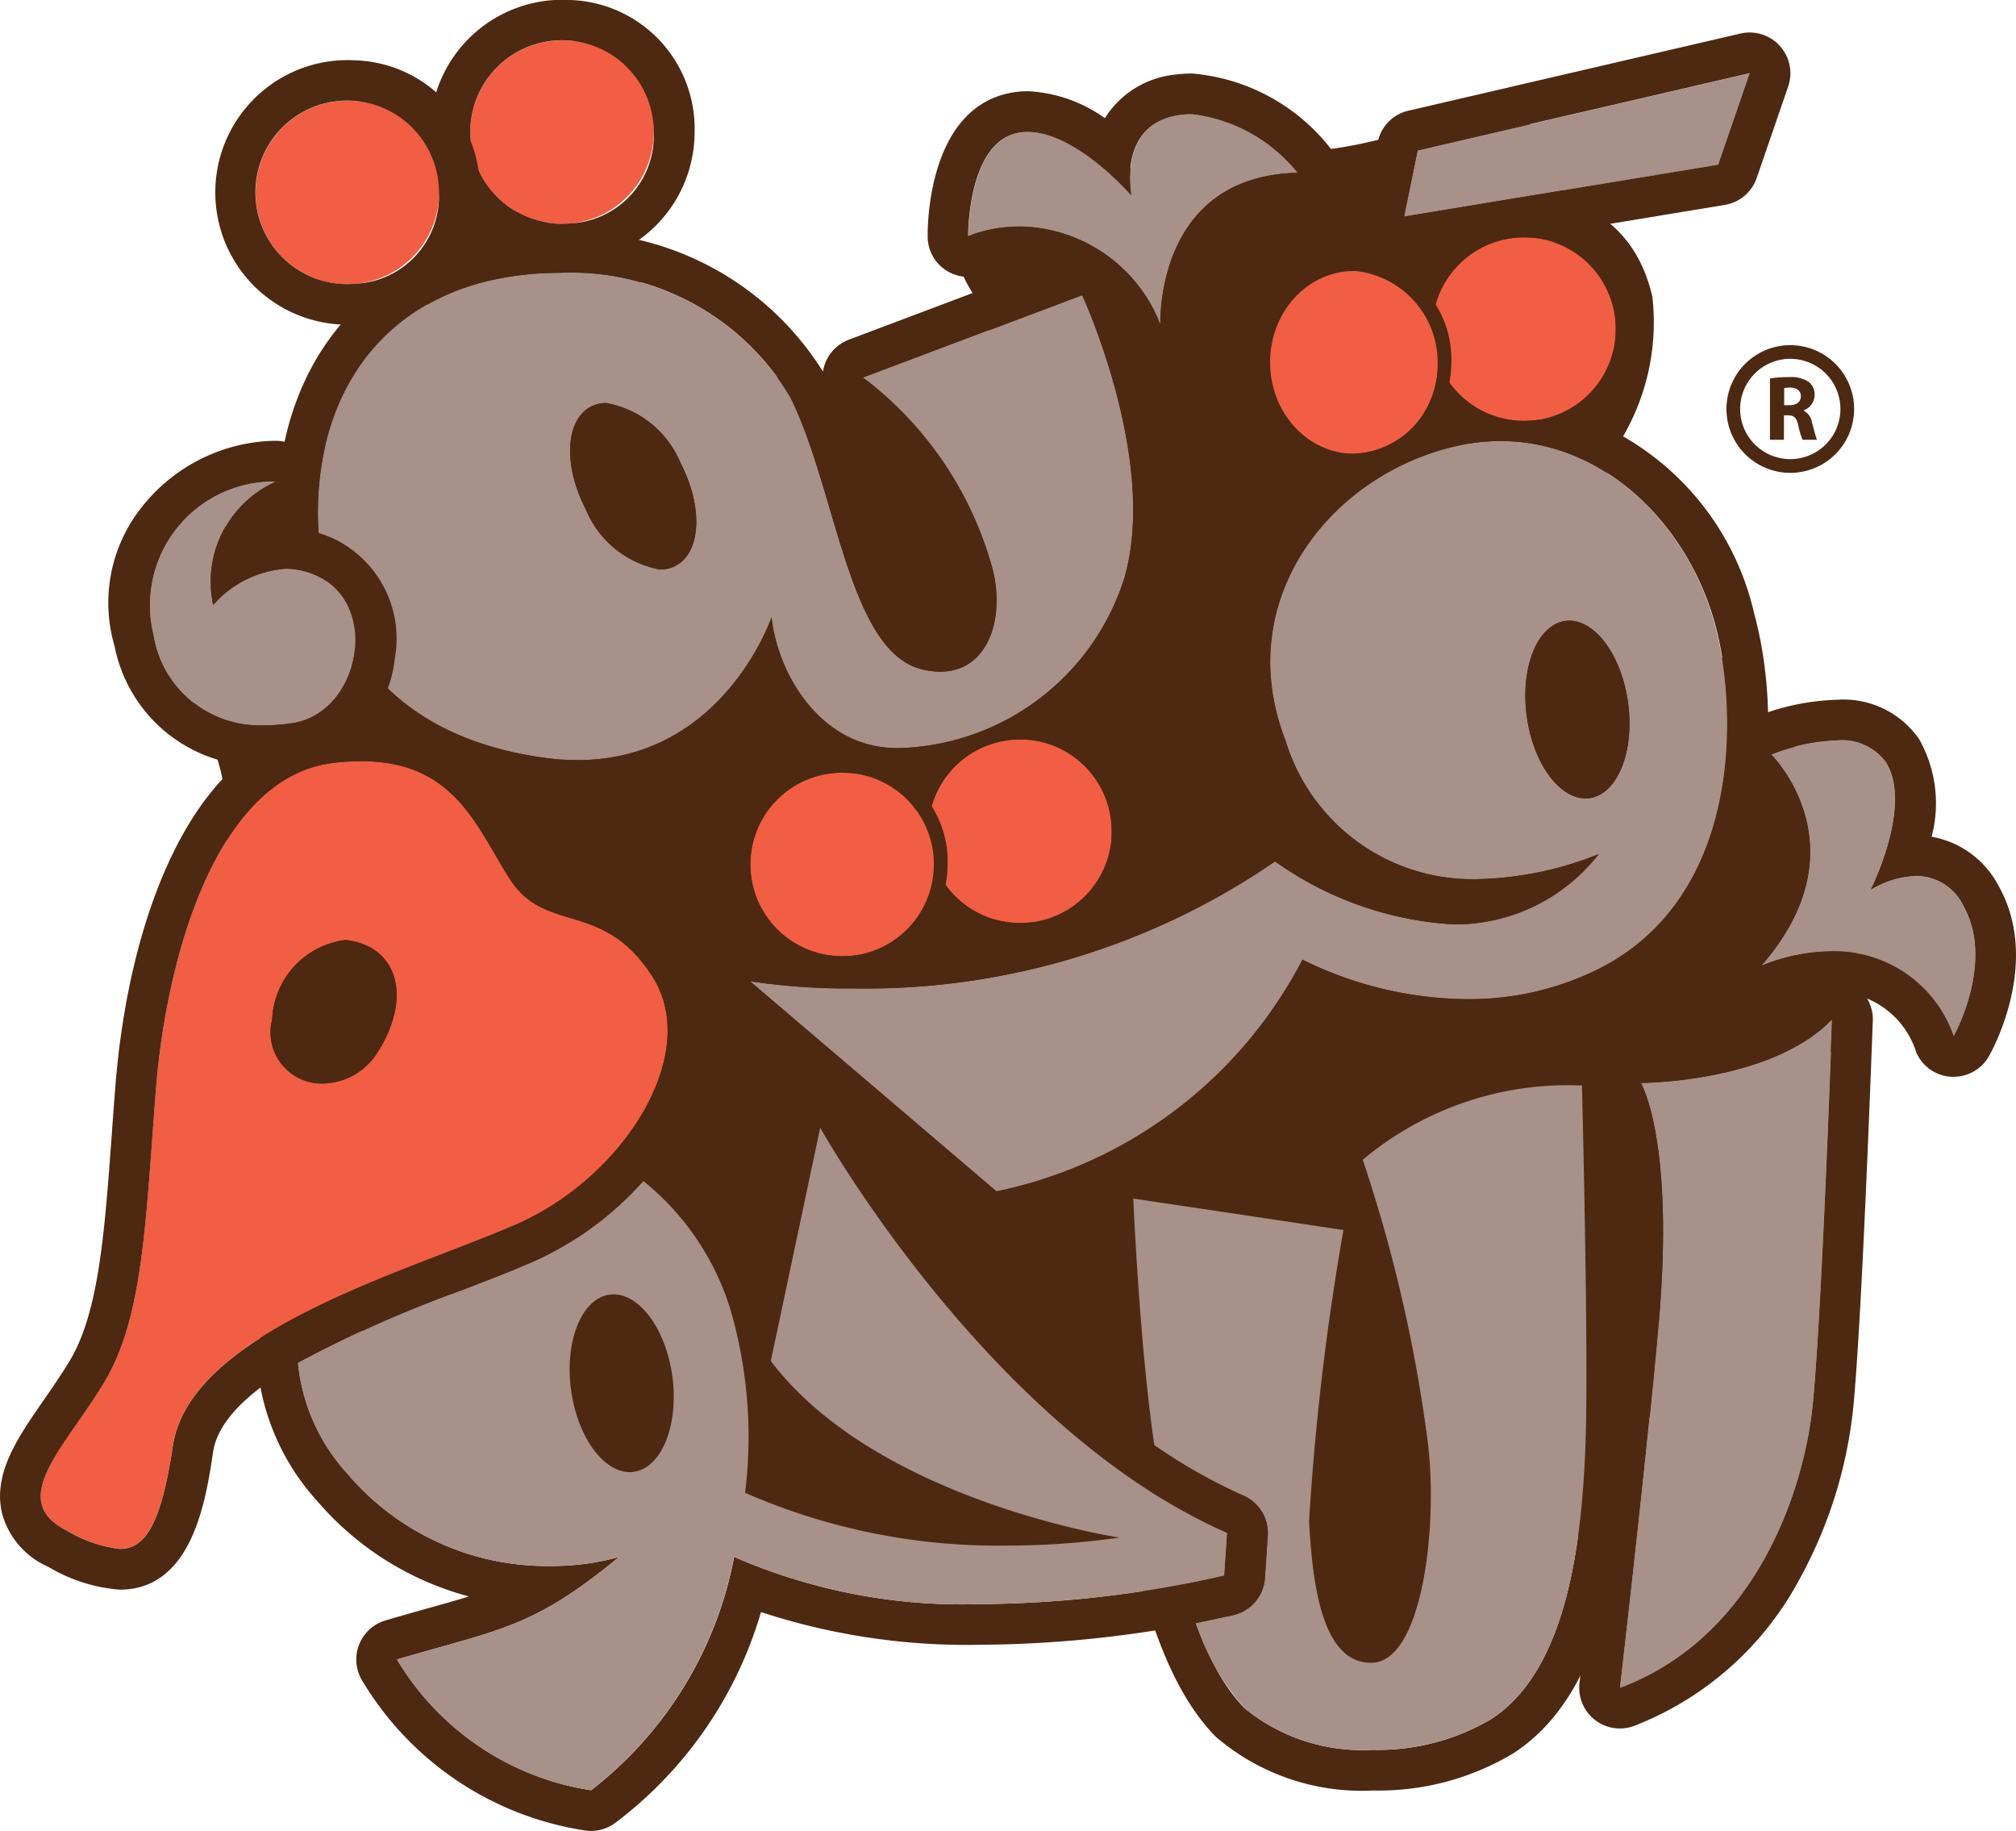 <svg xmlns="http://www.w3.org/2000/svg" width="50.535" height="45.881" viewBox="0 0 50.535 45.881">
  <g id="Group_9245" data-name="Group 9245" transform="translate(-75.556 -277.237)">
    <g id="Group_9159" data-name="Group 9159" transform="translate(75.556 277.237)">
      <path id="Path_16522" data-name="Path 16522" d="M156.3,644.165c.038,1.157,1.993.84,2.578,3.314a5.684,5.684,0,0,1-.878,3.739,2.09,2.09,0,0,0,.227,2.464c1.812,2.039,3.966,4.872,5.155,6.118s.865,2.946.4,5.325-7.611,16.428-10.276,17.561-5.095-2.833-6.983-2.833-11.432-1.359-12.325-1.246-5.2.453-6.558-3.172-5.891-6.653-5.1-9.841a15.381,15.381,0,0,0,.524-5.879c-.3-1.678-1.364-2.887-1.43-3.728-.178-2.255,2.107-2.946,3.64-4.416a16.17,16.17,0,0,0,3.611-5.438c.793-2.155,3.512.289,6.345,2.163s1.473,1.76,5.438.967-1.133-2.443,1.813-3.714,5.438-2.166,7.364-1.775S156.218,641.557,156.3,644.165Z" transform="translate(-117.459 -640.048)" fill="#4c2910"/>
      <g id="Group_9140" data-name="Group 9140" transform="translate(23.254 1.842)">
        <path id="Path_16523" data-name="Path 16523" d="M211.132,642.654a2.172,2.172,0,0,0-.277.017c-1.6.2-1.244,2.011-1.244,2.011s-1.379-1.584-2.593-1.584a1.268,1.268,0,0,0-.249.024c-1.266.25-1.243,2.583-1.243,2.583a3.637,3.637,0,0,1,1.317-.237,3.842,3.842,0,0,1,3.5,2.465s-.164-3.73,3.447-3.81A4.012,4.012,0,0,0,211.132,642.654Z" transform="translate(-204.505 -641.634)" fill="#a79189"/>
        <path id="Path_16524" data-name="Path 16524" d="M211.345,640.25a4.929,4.929,0,0,0-3.45-1.85,3.233,3.233,0,0,0-.406.026,2.362,2.362,0,0,0-1.685.954c-.033.046-.065.093-.093.14a3.613,3.613,0,0,0-1.93-.676,2.313,2.313,0,0,0-.447.043c-2.038.4-2.069,3.267-2.066,3.593a1.012,1.012,0,0,0,1.01,1.016,1,1,0,0,0,.409-.088,2.729,2.729,0,0,1,.917-.156,2.906,2.906,0,0,1,2.586,1.9,1.02,1.02,0,0,0,1.929-.5,3.284,3.284,0,0,1,.716-2.091,2.33,2.33,0,0,1,1.735-.655,1.02,1.02,0,0,0,.773-1.657ZM207.1,644.7a3.842,3.842,0,0,0-3.5-2.465,3.63,3.63,0,0,0-1.317.237s-.023-2.333,1.243-2.583a1.278,1.278,0,0,1,.249-.024c1.214,0,2.593,1.584,2.593,1.584s-.361-1.807,1.244-2.011a2.178,2.178,0,0,1,.277-.018,4.009,4.009,0,0,1,2.654,1.468C206.938,640.967,207.1,644.7,207.1,644.7Z" transform="translate(-201.268 -638.4)" fill="#4c2910"/>
      </g>
      <g id="Group_9141" data-name="Group 9141" transform="translate(34.175 0.814)">
        <path id="Path_16525" data-name="Path 16525" d="M251.086,641.96l7.874-1.3.789-2.293-8.324,1.934Z" transform="translate(-250.066 -637.344)" fill="#a79189"/>
        <path id="Path_16526" data-name="Path 16526" d="M257.272,634.447a1.02,1.02,0,0,0-.988-.31l-8.324,1.933a1.019,1.019,0,0,0-.768.789l-.339,1.662a1.018,1.018,0,0,0,1.165,1.21l7.874-1.3a1.019,1.019,0,0,0,.8-.674l.789-2.293A1.02,1.02,0,0,0,257.272,634.447Zm-.757.683-.789,2.293-7.874,1.3.34-1.662Z" transform="translate(-246.832 -634.11)" fill="#4c2910"/>
      </g>
      <g id="Group_9142" data-name="Group 9142" transform="translate(17.784 10.034)">
        <path id="Path_16527" data-name="Path 16527" d="M268.158,700.3a2.5,2.5,0,0,0,.3,2.208,2.5,2.5,0,0,0-.3-2.208Z" transform="translate(-246.553 -693.653)" fill="none"/>
        <path id="Path_16528" data-name="Path 16528" d="M201.51,676.831a5.05,5.05,0,0,0-1.14.132c-3.136.725-5.616,3.864-4.254,7.37a4.9,4.9,0,0,0,4.791,3.478,8.645,8.645,0,0,0,3.059-.627,4.555,4.555,0,0,1-3.639,1.759,8.564,8.564,0,0,1-4.472-1.578,18.1,18.1,0,0,1-10.561,3.183,16.463,16.463,0,0,1-2.6-.179l6.178,5.266a11.2,11.2,0,0,0,7.671-5.807,9.464,9.464,0,0,0,4.131.99,7.294,7.294,0,0,0,3.244-.734c3.645-1.79,3.556-6.479,2.961-8.661C206.21,678.949,204.124,676.831,201.51,676.831Zm2.231,8.948a.761.761,0,0,1-.1.007c-.666,0-1.313-.886-1.473-2.053-.168-1.226.264-2.3.965-2.394a.764.764,0,0,1,.1-.007c.667,0,1.313.886,1.473,2.053C204.874,684.611,204.442,685.683,203.741,685.779Z" transform="translate(-181.68 -675.812)" fill="#a79189"/>
        <path id="Path_16529" data-name="Path 16529" d="M266.345,697.662c-.16-1.167-.806-2.053-1.473-2.053a.775.775,0,0,0-.1.007c-.7.1-1.133,1.168-.965,2.394.16,1.167.806,2.053,1.473,2.053a.771.771,0,0,0,.1-.007C266.082,699.96,266.513,698.888,266.345,697.662Zm-1.421-.929a2.5,2.5,0,0,1,.3,2.208,2.5,2.5,0,0,1-.3-2.208Z" transform="translate(-243.319 -690.089)" fill="#4c2910"/>
        <path id="Path_16530" data-name="Path 16530" d="M204.634,677.92a6.877,6.877,0,0,0-6.358-5.342,6.083,6.083,0,0,0-1.369.158,7.2,7.2,0,0,0-4.714,3.55,6.16,6.16,0,0,0-.261,5.183,7.664,7.664,0,0,0,.88,1.661,1.02,1.02,0,0,0-.789.176,16.984,16.984,0,0,1-9.962,2.989,15.487,15.487,0,0,1-2.417-.164,1.02,1.02,0,0,0-.839,1.78l6.178,5.266a1.02,1.02,0,0,0,.662.244,1.008,1.008,0,0,0,.208-.021,12.239,12.239,0,0,0,7.9-5.5,10.548,10.548,0,0,0,3.691.7,8.3,8.3,0,0,0,3.693-.839C205.137,685.8,205.42,680.8,204.634,677.92Zm-7.189,9.664a9.463,9.463,0,0,1-4.131-.99,11.2,11.2,0,0,1-7.671,5.807l-6.178-5.266a16.464,16.464,0,0,0,2.6.179,18.1,18.1,0,0,0,10.561-3.183,8.564,8.564,0,0,0,4.472,1.578,4.555,4.555,0,0,0,3.639-1.759,8.645,8.645,0,0,1-3.059.627,4.9,4.9,0,0,1-4.791-3.478c-1.362-3.506,1.118-6.645,4.254-7.37a5.05,5.05,0,0,1,1.14-.132c2.615,0,4.7,2.118,5.374,4.591.595,2.182.684,6.871-2.961,8.661A7.291,7.291,0,0,1,197.445,687.584Z" transform="translate(-178.446 -672.578)" fill="#4c2910"/>
      </g>
      <g id="Group_9143" data-name="Group 9143" transform="translate(6.951 5.82)">
        <path id="Path_16531" data-name="Path 16531" d="M194.481,679.249a.94.94,0,0,0,.219.03.238.238,0,0,0,.225-.1,1.571,1.571,0,0,0,.087-1.239,8.014,8.014,0,0,0-2.785-4.145l-.01-.006c.265.686.483,1.426.7,2.149C193.305,677.27,193.843,679.094,194.481,679.249Z" transform="translate(-178.082 -669.285)" fill="none"/>
        <path id="Path_16532" data-name="Path 16532" d="M168.134,677.27a2.022,2.022,0,0,0,.267,1.131,2.113,2.113,0,0,0,.839.925,2.021,2.021,0,0,0-.267-1.13A2.116,2.116,0,0,0,168.134,677.27Z" transform="translate(-159.766 -671.932)" fill="none"/>
        <path id="Path_16533" data-name="Path 16533" d="M151.167,661.88a8.976,8.976,0,0,1,3.225,4.735c.345,1.243-.069,2.631-1.294,2.631a1.942,1.942,0,0,1-.46-.059c-1.843-.448-2.131-4.47-3.3-6.821a6.392,6.392,0,0,0-5.807-3.114,7.8,7.8,0,0,0-1.474.14c-2.943.566-4.576,2.87-4.561,5.929.007,1.61.684,5.4,5.678,6.084a6.059,6.059,0,0,0,.828.058c3.657,0,4.866-3.579,4.866-3.579.156,1.442,1.246,3.277,3.141,3.277l.1,0a6.1,6.1,0,0,0,5.605-4.266c.854-2.951-1.059-7.083-1.059-7.083Zm-4.725,4.724a.838.838,0,0,1-.367.081,2.494,2.494,0,0,1-1.864-1.514c-.574-1.108-.507-2.261.151-2.578a.841.841,0,0,1,.367-.081,2.5,2.5,0,0,1,1.864,1.514C147.168,665.134,147.1,666.288,146.442,666.6Z" transform="translate(-136.481 -658.233)" fill="#a79189"/>
        <path id="Path_16534" data-name="Path 16534" d="M166.644,674.369a2.5,2.5,0,0,0-1.864-1.514.839.839,0,0,0-.367.081c-.658.316-.725,1.47-.151,2.578a2.5,2.5,0,0,0,1.864,1.514.839.839,0,0,0,.367-.081C167.151,676.63,167.218,675.476,166.644,674.369Zm-.638,1.6a2.113,2.113,0,0,1-.839-.925,2.021,2.021,0,0,1-.267-1.131,2.115,2.115,0,0,1,.839.925A2.021,2.021,0,0,1,166.006,675.968Z" transform="translate(-156.531 -668.575)" fill="#4c2910"/>
        <path id="Path_16535" data-name="Path 16535" d="M154.35,656.147a1.019,1.019,0,0,0-1.285-.526l-5.491,2.07a1.02,1.02,0,0,0-.649.8A7.434,7.434,0,0,0,140.3,655a8.847,8.847,0,0,0-1.667.158c-3.34.643-5.405,3.3-5.388,6.935.014,2.993,1.744,6.427,6.559,7.089a7.117,7.117,0,0,0,.967.068,5.857,5.857,0,0,0,4.582-2.149l.072-.086a3.961,3.961,0,0,0,3.353,1.933l.135,0a7.11,7.11,0,0,0,6.55-5C156.412,660.661,154.434,656.329,154.35,656.147Zm.134,7.511a6.1,6.1,0,0,1-5.605,4.266l-.1,0c-1.894,0-2.984-1.835-3.141-3.277,0,0-1.209,3.579-4.866,3.579a6.088,6.088,0,0,1-.828-.058c-4.994-.687-5.671-4.474-5.678-6.084-.014-3.059,1.618-5.362,4.561-5.929a7.79,7.79,0,0,1,1.474-.14,6.392,6.392,0,0,1,5.807,3.114c1.165,2.351,1.453,6.373,3.3,6.821a1.942,1.942,0,0,0,.46.059c1.225,0,1.639-1.388,1.294-2.631a8.976,8.976,0,0,0-3.225-4.735l5.492-2.07S155.338,660.707,154.484,663.658Zm-7.093-4.15a8.012,8.012,0,0,1,2.785,4.145,1.571,1.571,0,0,1-.087,1.239.238.238,0,0,1-.225.1.937.937,0,0,1-.219-.03c-.638-.155-1.175-1.979-1.568-3.31-.213-.723-.431-1.464-.7-2.149Z" transform="translate(-133.247 -654.998)" fill="#4c2910"/>
      </g>
      <g id="Group_9144" data-name="Group 9144" transform="translate(39.587 24.526)">
        <path id="Path_16536" data-name="Path 16536" d="M274.64,744.905c-.275,3.142-.973,9.141-.973,9.141,3.376-1.26,4.6-4.887,4.826-7.04s.492-9.713.492-9.713c-1.535,1.593-4.794,1.593-4.794,1.593S275.044,740.3,274.64,744.905Z" transform="translate(-272.647 -736.274)" fill="#a79189"/>
        <path id="Path_16537" data-name="Path 16537" d="M276.146,733.12a1.02,1.02,0,0,0-1.132.231c-1.013,1.051-3.274,1.281-4.06,1.281a1.023,1.023,0,0,0-.922.519.968.968,0,0,0,.039,1.012c.073.161.652,1.589.317,5.417-.271,3.091-.964,9.052-.971,9.112a1.02,1.02,0,0,0,1.37,1.073,7.965,7.965,0,0,0,4.124-3.638,11.339,11.339,0,0,0,1.359-4.25c.227-2.163.486-9.474.5-9.784A1.018,1.018,0,0,0,276.146,733.12Zm-4.742,8.55c.4-4.6-.449-6.018-.449-6.018s3.258,0,4.794-1.593c0,0-.265,7.56-.492,9.712s-1.45,5.78-4.826,7.04C270.431,750.811,271.129,744.812,271.4,741.67Z" transform="translate(-269.411 -733.039)" fill="#4c2910"/>
      </g>
      <g id="Group_9145" data-name="Group 9145" transform="translate(27.388 26.176)">
        <path id="Path_16538" data-name="Path 16538" d="M245.593,776.71a2.232,2.232,0,0,0,.266.721,8.661,8.661,0,0,0,.468-4.311c-.1-.8-.265-1.781-.477-2.8a37.377,37.377,0,0,0-.469,4.606A11.314,11.314,0,0,0,245.593,776.71Z" transform="translate(-238.938 -763.035)" fill="none"/>
        <path id="Path_16539" data-name="Path 16539" d="M244.745,759.3h0Z" transform="translate(-238.458 -754.658)" fill="#a79189"/>
        <path id="Path_16540" data-name="Path 16540" d="M243.257,766.593c.044.757.175,3.063,1.042,3.063.039,0,.121,0,.248-.149.635-.733.879-3.144.671-4.811a39.91,39.91,0,0,0-1.1-5.374.528.528,0,0,1-.017.128A64.829,64.829,0,0,0,243.257,766.593Zm.978-4.635c.212,1.02.378,2,.477,2.8a8.66,8.66,0,0,1-.468,4.311,2.232,2.232,0,0,1-.266-.721,11.318,11.318,0,0,1-.212-1.784A37.385,37.385,0,0,1,244.235,761.958Z" transform="translate(-237.322 -754.673)" fill="#4c2910"/>
        <path id="Path_16541" data-name="Path 16541" d="M231.8,740.923a1.02,1.02,0,0,0-.982-.992c-.116,0-.234-.006-.349-.006a9.019,9.019,0,0,0-5.885,2.148,1.019,1.019,0,0,0-.256,1.089c.038.1.076.213.114.323-1.6-.243-4.724-.705-4.759-.711a1.051,1.051,0,0,0-.149-.011,1.02,1.02,0,0,0-1.019,1.063c.007.166.178,4.1.587,6.593.418,2.56,1.042,5.376,2.5,6.854a5.616,5.616,0,0,0,3.94,1.346,6.568,6.568,0,0,0,3.509-.927c2.378-1.527,2.763-5.213,2.846-7.853C231.967,747.446,231.806,741.188,231.8,740.923ZM225.537,757.6a4.67,4.67,0,0,1-3.213-1.041c-1.213-1.233-1.814-3.839-2.217-6.3s-.574-6.472-.574-6.472,3.962.586,5.268.789h0a65.042,65.042,0,0,0-.862,7.3c.085,1.474.294,3.544,1.551,3.544h.02c1.275-.023,1.666-3.434,1.405-5.533a37.333,37.333,0,0,0-1.63-7.073,8,8,0,0,1,5.183-1.868c.1,0,.207,0,.312.006,0,0,.168,6.466.093,8.858-.093,2.957-.582,5.873-2.378,7.026A5.6,5.6,0,0,1,225.537,757.6Zm-.244-12.9a.528.528,0,0,0,.017-.128,39.919,39.919,0,0,1,1.1,5.374c.207,1.667-.036,4.079-.671,4.811-.128.147-.21.148-.248.149-.866,0-1-2.306-1.042-3.063A64.935,64.935,0,0,1,225.294,744.7Z" transform="translate(-218.513 -739.924)" fill="#4c2910"/>
      </g>
      <g id="Group_9147" data-name="Group 9147" transform="translate(6.433 27.196)">
        <path id="Path_16542" data-name="Path 16542" d="M168.187,770.733a2.5,2.5,0,0,0,.3,2.207,2.5,2.5,0,0,0-.3-2.207Z" transform="translate(-159.192 -764.368)" fill="none"/>
        <path id="Path_16543" data-name="Path 16543" d="M186.662,781.159c0,.23-.009.463-.022.7a13.362,13.362,0,0,0,1.768.539A11.8,11.8,0,0,1,186.662,781.159Z" transform="translate(-173.325 -772.296)" fill="none"/>
        <path id="Path_16544" data-name="Path 16544" d="M166.517,768.172l-.032,0c-.312.043-.672.773-.529,1.82.137,1,.656,1.613.968,1.613l.032,0c.312-.043.673-.773.529-1.82C167.347,768.786,166.828,768.172,166.517,768.172Zm.355,2.821a2.5,2.5,0,0,1-.3-2.208,2.5,2.5,0,0,1,.3,2.208Z" transform="translate(-157.573 -762.421)" fill="#4c2910"/>
        <path id="Path_16545" data-name="Path 16545" d="M164.9,766.045a.75.75,0,0,0-.1.007c-.7.1-1.133,1.168-.965,2.394.16,1.167.806,2.053,1.473,2.053a.758.758,0,0,0,.1-.007c.7-.1,1.133-1.168.965-2.394C166.215,766.931,165.569,766.045,164.9,766.045Zm.439,3.943-.032,0c-.312,0-.831-.614-.968-1.613-.143-1.047.217-1.777.529-1.82l.032,0c.312,0,.83.614.968,1.613C166.014,769.215,165.653,769.945,165.341,769.988Z" transform="translate(-155.959 -760.804)" fill="#4c2910"/>
        <g id="Group_9146" data-name="Group 9146">
          <path id="Path_16546" data-name="Path 16546" d="M186.662,781.159c0,.23-.009.463-.022.7a13.362,13.362,0,0,0,1.768.539A11.8,11.8,0,0,1,186.662,781.159Z" transform="translate(-173.325 -772.296)" fill="none"/>
          <path id="Path_16547" data-name="Path 16547" d="M148.444,748.625l-1.238,5.845c2.65,3.507,8.738,4.426,8.738,4.426a20.145,20.145,0,0,1-2.793.2,15.806,15.806,0,0,1-6.59-1.323,11.4,11.4,0,0,0-.351-4.538,6.462,6.462,0,0,0-2.7-3.63,7.063,7.063,0,0,1-3.015,2.551c-1.357.594-3.395,1.26-5.151,2.136a4.8,4.8,0,0,0,1.256,3,6.561,6.561,0,0,0,5.056,2.312,6.314,6.314,0,0,0,1.752-.227c-2.167,1.788-2.974,1.805-5.566,2.57a6.883,6.883,0,0,0,4.863,3.277,9.669,9.669,0,0,0,3.586-5.849,14.311,14.311,0,0,0,6.157,1.184,28.268,28.268,0,0,0,5.1-.5c-.192-.673-.351-1.391-.489-2.115C151.918,754.836,148.444,748.625,148.444,748.625Z" transform="translate(-134.322 -747.559)" fill="none"/>
          <path id="Path_16548" data-name="Path 16548" d="M234.014,744.185c-.105,0-.209-.006-.312-.006a8,8,0,0,0-5.183,1.868,37.335,37.335,0,0,1,1.63,7.073c.261,2.1-.13,5.51-1.405,5.533h-.02c-1.257,0-1.466-2.07-1.551-3.544a64.944,64.944,0,0,1,.862-7.3c-1.305-.2-5.268-.789-5.268-.789s.158,3.707.529,6.184a13.568,13.568,0,0,0,2.235,1.263,1.02,1.02,0,0,1,.607,1l-.072,1.065a1.02,1.02,0,0,1-.767.919c-.04.01-.389.1-.961.209a6.012,6.012,0,0,0,1.22,2.133,4.67,4.67,0,0,0,3.213,1.041,5.6,5.6,0,0,0,2.958-.765c1.8-1.153,2.285-4.069,2.378-7.026C234.181,750.651,234.014,744.185,234.014,744.185Z" transform="translate(-200.792 -744.179)" fill="#a79189"/>
          <path id="Path_16549" data-name="Path 16549" d="M227.471,789.413l.072-1.065a13.892,13.892,0,0,1-1.59-.831c.138.724.3,1.442.489,2.115C227.089,789.51,227.471,789.413,227.471,789.413Z" transform="translate(-203.216 -777.13)" fill="#a79189"/>
          <path id="Path_16550" data-name="Path 16550" d="M155.825,754.61a13.6,13.6,0,0,1-2.235-1.263,29.112,29.112,0,0,1-7.491-8.454,1.021,1.021,0,0,0-.889-.521,1.047,1.047,0,0,0-.154.012,1.02,1.02,0,0,0-.844.8l-.714,3.373a7.153,7.153,0,0,0-2.691-3.053,1.019,1.019,0,0,0-1.389.313,6.013,6.013,0,0,1-2.569,2.172c-.486.212-1.081.442-1.712.685-1.1.423-2.342.9-3.486,1.473a1.019,1.019,0,0,0-.563.955,5.854,5.854,0,0,0,1.509,3.634,7.571,7.571,0,0,0,3.81,2.4c-.3.095-.634.188-1.014.294-.318.089-.678.191-1.076.308a1.02,1.02,0,0,0-.6,1.48,7.891,7.891,0,0,0,5.64,3.789.969.969,0,0,0,.111.006,1.021,1.021,0,0,0,.586-.185,10.191,10.191,0,0,0,3.676-5.3,16.577,16.577,0,0,0,5.482.82,29.231,29.231,0,0,0,5.42-.54c.572-.111.921-.2.961-.209a1.02,1.02,0,0,0,.767-.919l.072-1.065A1.019,1.019,0,0,0,155.825,754.61Zm-.482,2s-.383.1-1.029.219a28.282,28.282,0,0,1-5.1.5,14.307,14.307,0,0,1-6.157-1.184,9.669,9.669,0,0,1-3.586,5.849,6.884,6.884,0,0,1-4.863-3.277c2.592-.765,3.4-.782,5.566-2.57a6.32,6.32,0,0,1-1.752.227,6.561,6.561,0,0,1-5.056-2.312,4.8,4.8,0,0,1-1.256-3c1.756-.876,3.794-1.543,5.151-2.136a7.059,7.059,0,0,0,3.015-2.55,6.461,6.461,0,0,1,2.7,3.63,11.4,11.4,0,0,1,.351,4.538,15.808,15.808,0,0,0,6.59,1.323,20.134,20.134,0,0,0,2.793-.2s-6.088-.919-8.738-4.426l1.238-5.845s3.473,6.211,8.616,9.322a13.881,13.881,0,0,0,1.59.831Zm-10.94-2.724q.02-.351.022-.7a11.8,11.8,0,0,0,1.745,1.235A13.361,13.361,0,0,1,144.4,753.885Z" transform="translate(-131.087 -744.325)" fill="#4c2910"/>
        </g>
      </g>
      <g id="Group_9149" data-name="Group 9149" transform="translate(0 18.054)">
        <path id="Path_16551" data-name="Path 16551" d="M137.706,733.276c-.145.035-.68.223-.8,1.1a.525.525,0,0,0,.051.378.276.276,0,0,0,.2.071.628.628,0,0,0,.523-.324,1.327,1.327,0,0,0,.273-1.074A.33.33,0,0,0,137.706,733.276Z" transform="translate(-129.072 -726.747)" fill="none"/>
        <path id="Path_16552" data-name="Path 16552" d="M120.262,713.236c-.83-1.3-1.374-2.944-3.72-2.944a5.937,5.937,0,0,0-.7.044c-2.946.351-4.189,4.919-4.446,8.187s-.311,5.673-1.275,7.3-2.493,2.975-.964,3.747a3.334,3.334,0,0,0,1.331.463c.652,0,1.04-.639,1.333-2.58.434-2.88,5.891-4.362,8.61-5.552s4.657-4.3,3.4-6.228S121.168,714.652,120.262,713.236Zm-3.3,4.334a1.65,1.65,0,0,1-1.386.8,1.283,1.283,0,0,1-1.266-1.605,2.1,2.1,0,0,1,1.817-1.989.4.4,0,0,1,.054,0C117.488,714.948,117.805,716.239,116.966,717.57Z" transform="translate(-107.489 -709.272)" fill="#f15e43"/>
        <path id="Path_16553" data-name="Path 16553" d="M134.533,729a.431.431,0,0,0-.054,0,2.1,2.1,0,0,0-1.817,1.989,1.283,1.283,0,0,0,1.266,1.605,1.65,1.65,0,0,0,1.386-.8C136.154,730.46,135.837,729.169,134.533,729Zm-.6,2.571a.276.276,0,0,1-.2-.071.525.525,0,0,1-.051-.378c.119-.877.654-1.065.8-1.1a.331.331,0,0,1,.253.151,1.325,1.325,0,0,1-.273,1.075A.627.627,0,0,1,133.929,731.57Z" transform="translate(-125.838 -723.493)" fill="#4c2910"/>
        <g id="Group_9148" data-name="Group 9148">
          <path id="Path_16554" data-name="Path 16554" d="M123.838,715.676c-1.252-1.929-2.668-1.023-3.575-2.439-.83-1.3-1.374-2.944-3.72-2.944a5.961,5.961,0,0,0-.7.044c-2.946.351-4.189,4.919-4.446,8.187s-.311,5.673-1.275,7.3-2.493,2.975-.964,3.747a3.334,3.334,0,0,0,1.331.463c.652,0,1.04-.638,1.333-2.58.434-2.88,5.891-4.361,8.61-5.552S125.089,717.6,123.838,715.676Z" transform="translate(-107.489 -709.273)" fill="none"/>
          <path id="Path_16555" data-name="Path 16555" d="M164.9,766.045a.75.75,0,0,0-.1.007c-.7.1-1.133,1.168-.965,2.394.16,1.167.806,2.053,1.473,2.053a.758.758,0,0,0,.1-.007c.7-.1,1.133-1.168.965-2.394C166.215,766.931,165.569,766.045,164.9,766.045Z" transform="translate(-149.526 -751.662)" fill="none"/>
          <path id="Path_16556" data-name="Path 16556" d="M148.5,748.625l-1.238,5.845c2.65,3.507,8.738,4.426,8.738,4.426a20.145,20.145,0,0,1-2.793.2,15.806,15.806,0,0,1-6.59-1.323,11.4,11.4,0,0,0-.351-4.538,6.639,6.639,0,0,0-2.2-3.276,8.114,8.114,0,0,1-2.772,2.027c-.527.231-1.144.468-1.8.719a30.381,30.381,0,0,0-4.087,1.816,4.836,4.836,0,0,0,1.24,2.775,6.561,6.561,0,0,0,5.056,2.312,6.315,6.315,0,0,0,1.752-.227c-2.167,1.788-2.974,1.805-5.566,2.57a6.883,6.883,0,0,0,4.863,3.277,9.669,9.669,0,0,0,3.586-5.849,14.311,14.311,0,0,0,6.157,1.184,27.945,27.945,0,0,0,6.13-.717l.072-1.065C152.7,756.14,148.5,748.625,148.5,748.625Zm-4.671,8.623a.729.729,0,0,1-.1.007c-.666,0-1.313-.886-1.473-2.053-.168-1.226.264-2.3.965-2.394a.731.731,0,0,1,.1-.007c.667,0,1.313.886,1.473,2.053C144.958,756.08,144.525,757.152,143.824,757.248Z" transform="translate(-127.94 -738.417)" fill="#a79189"/>
          <path id="Path_16557" data-name="Path 16557" d="M121.451,711.884a4.172,4.172,0,0,0-2.62-1.876c-.546-.164-.746-.238-.951-.557-.114-.178-.224-.367-.341-.567-.7-1.2-1.66-2.846-4.238-2.846a6.947,6.947,0,0,0-.819.051c-3.443.41-5.017,4.98-5.342,9.119q-.049.617-.089,1.194c-.182,2.487-.325,4.45-1.047,5.67-.2.331-.426.662-.648.982-.671.964-1.3,1.874-1.051,2.877a2.044,2.044,0,0,0,1.153,1.317,4.113,4.113,0,0,0,1.79.573c1.822,0,2.16-2.243,2.341-3.448.125-.832.995-1.58,2.127-2.233a30.381,30.381,0,0,1,4.087-1.816c.653-.251,1.269-.489,1.8-.72a8.113,8.113,0,0,0,2.772-2.027,6.692,6.692,0,0,0,1.434-2.476A3.758,3.758,0,0,0,121.451,711.884Zm-4.26,6.784c-2.719,1.19-8.176,2.672-8.61,5.552-.292,1.942-.681,2.58-1.333,2.58a3.335,3.335,0,0,1-1.331-.463c-1.529-.772,0-2.117.964-3.747s1.019-4.035,1.275-7.3,1.5-7.836,4.446-8.187a5.884,5.884,0,0,1,.7-.044c2.346,0,2.89,1.647,3.72,2.944.906,1.416,2.322.51,3.575,2.439S119.91,717.478,117.191,718.668Z" transform="translate(-104.248 -706.037)" fill="#4c2910"/>
        </g>
      </g>
      <g id="Group_9150" data-name="Group 9150" transform="translate(35.957 5.618)">
        <path id="Path_16558" data-name="Path 16558" d="M257.788,655.57a2.3,2.3,0,1,0,2.1,2.29A2.2,2.2,0,0,0,257.788,655.57Z" transform="translate(-255.344 -655.23)" fill="#f15e43"/>
        <path id="Path_16559" data-name="Path 16559" d="M256.71,654.152a2.637,2.637,0,1,0,2.444,2.63A2.545,2.545,0,0,0,256.71,654.152Zm0,4.92a2.3,2.3,0,1,1,2.1-2.29A2.2,2.2,0,0,1,256.71,659.072Z" transform="translate(-254.266 -654.152)" fill="#4c2910"/>
      </g>
      <g id="Group_9151" data-name="Group 9151" transform="translate(31.497 6.45)">
        <ellipse id="Ellipse_58" data-name="Ellipse 58" cx="2.104" cy="2.29" rx="2.104" ry="2.29" transform="translate(0.34 0.34)" fill="#f15e43"/>
        <path id="Path_16560" data-name="Path 16560" d="M238.1,657.623a2.637,2.637,0,1,0,2.443,2.63A2.545,2.545,0,0,0,238.1,657.623Zm0,4.92a2.3,2.3,0,1,1,2.1-2.29A2.2,2.2,0,0,1,238.1,662.543Z" transform="translate(-235.66 -657.623)" fill="#4c2910"/>
      </g>
      <g id="Group_9152" data-name="Group 9152" transform="translate(11.164)">
        <path id="Path_16561" data-name="Path 16561" d="M157.184,634.969a2.3,2.3,0,1,0,2.1,2.29A2.2,2.2,0,0,0,157.184,634.969Z" transform="translate(-154.06 -633.949)" fill="#f15e43"/>
        <path id="Path_16562" data-name="Path 16562" d="M153.949,630.714a3.315,3.315,0,1,0,3.123,3.31A3.224,3.224,0,0,0,153.949,630.714Zm0,5.6a2.3,2.3,0,1,1,2.1-2.29A2.2,2.2,0,0,1,153.949,636.314Z" transform="translate(-150.825 -630.714)" fill="#4c2910"/>
      </g>
      <g id="Group_9153" data-name="Group 9153" transform="translate(5.784 1.512)">
        <path id="Path_16563" data-name="Path 16563" d="M134.739,641.276a2.3,2.3,0,1,0,2.1,2.29A2.2,2.2,0,0,0,134.739,641.276Z" transform="translate(-131.615 -640.256)" fill="#f15e43"/>
        <path id="Path_16564" data-name="Path 16564" d="M131.5,637.021a3.315,3.315,0,1,0,3.124,3.31A3.224,3.224,0,0,0,131.5,637.021Zm0,5.6a2.3,2.3,0,1,1,2.1-2.29A2.2,2.2,0,0,1,131.5,642.621Z" transform="translate(-128.381 -637.021)" fill="#4c2910"/>
      </g>
      <g id="Group_9154" data-name="Group 9154" transform="translate(23.324 18.201)">
        <path id="Path_16565" data-name="Path 16565" d="M205.082,708.069a2.3,2.3,0,1,0,2.1,2.29A2.2,2.2,0,0,0,205.082,708.069Z" transform="translate(-202.638 -707.729)" fill="#f15e43"/>
        <path id="Path_16566" data-name="Path 16566" d="M204,706.651a2.637,2.637,0,1,0,2.444,2.63A2.545,2.545,0,0,0,204,706.651Zm0,4.92a2.3,2.3,0,1,1,2.1-2.29A2.2,2.2,0,0,1,204,711.571Z" transform="translate(-201.56 -706.651)" fill="#4c2910"/>
      </g>
      <g id="Group_9155" data-name="Group 9155" transform="translate(18.865 19.033)">
        <path id="Path_16567" data-name="Path 16567" d="M186.476,711.541a2.3,2.3,0,1,0,2.1,2.29A2.2,2.2,0,0,0,186.476,711.541Z" transform="translate(-184.032 -711.201)" fill="#f15e43"/>
        <path id="Path_16568" data-name="Path 16568" d="M185.4,710.123a2.637,2.637,0,1,0,2.443,2.63A2.545,2.545,0,0,0,185.4,710.123Zm0,4.92a2.3,2.3,0,1,1,2.1-2.29A2.2,2.2,0,0,1,185.4,715.043Z" transform="translate(-182.955 -710.123)" fill="#4c2910"/>
      </g>
      <g id="Group_9156" data-name="Group 9156" transform="translate(2.712 11.048)">
        <path id="Path_16569" data-name="Path 16569" d="M124.024,683.426a1.862,1.862,0,0,0-.78-.174,2.687,2.687,0,0,0-1.815.907,2.75,2.75,0,0,1,1.56-3.09,3.1,3.1,0,0,0-3.055,3.836,2.692,2.692,0,0,0,2.748,2.273,5.118,5.118,0,0,0,.719-.055C125.1,686.881,125.639,684.162,124.024,683.426Z" transform="translate(-118.797 -680.047)" fill="#a79189"/>
        <path id="Path_16570" data-name="Path 16570" d="M133.058,681.062h0Z" transform="translate(-128.859 -680.042)" fill="#a79189"/>
        <path id="Path_16571" data-name="Path 16571" d="M121.213,679.258a2.883,2.883,0,0,0-1.2-.266c-.075,0-.149,0-.222.008a2.121,2.121,0,0,1,.32-.215,1.019,1.019,0,0,0-.346-1.979c-.028,0-.056,0-.084,0a4.356,4.356,0,0,0-3.358,1.769,3.841,3.841,0,0,0-.6,3.377,3.718,3.718,0,0,0,3.725,3,6.1,6.1,0,0,0,.862-.065,2.959,2.959,0,0,0,2.434-2.609A2.775,2.775,0,0,0,121.213,679.258Zm-1.765,4.679a2.692,2.692,0,0,1-2.748-2.273,3.1,3.1,0,0,1,3.055-3.836h0a2.75,2.75,0,0,0-1.56,3.09,2.687,2.687,0,0,1,1.815-.907,1.862,1.862,0,0,1,.78.174c1.615.737,1.076,3.456-.623,3.7A5.158,5.158,0,0,1,119.448,683.937Z" transform="translate(-115.563 -676.807)" fill="#4c2910"/>
      </g>
      <g id="Group_9157" data-name="Group 9157" transform="translate(44.373 9.451)">
        <path id="Path_16572" data-name="Path 16572" d="M289.377,670.177a3.111,3.111,0,0,1,.47-.032.794.794,0,0,1,.5.122.4.4,0,0,1,.143.326.413.413,0,0,1-.275.384v.007a.394.394,0,0,1,.208.292c.048.176.1.379.127.439h-.361a1.971,1.971,0,0,1-.109-.363c-.041-.194-.109-.247-.252-.25h-.106v.613h-.35v-1.538Zm.35.671h.139c.176,0,.28-.088.28-.224s-.1-.215-.259-.217a.876.876,0,0,0-.159.012Z" transform="translate(-289.377 -670.145)" fill="#4c2910"/>
      </g>
      <g id="Group_9158" data-name="Group 9158" transform="translate(43.277 8.649)">
        <path id="Path_16573" data-name="Path 16573" d="M286.408,670a1.6,1.6,0,1,1,1.6-1.6A1.6,1.6,0,0,1,286.408,670Zm0-2.858a1.257,1.257,0,1,0,1.257,1.257A1.259,1.259,0,0,0,286.408,667.142Z" transform="translate(-284.808 -666.799)" fill="#4c2910"/>
      </g>
    </g>
    <g id="Group_9160" data-name="Group 9160" transform="translate(118.68 294.775)">
      <path id="Path_16574" data-name="Path 16574" d="M292.3,711.54a2.343,2.343,0,0,0-1.137.353s1.085-2.141.377-3.22a1.369,1.369,0,0,0-1.217-.531,4.968,4.968,0,0,0-1.643.35s2.354,2.317-.254,5.3a4.736,4.736,0,0,1,1.778-.364,3.158,3.158,0,0,1,3.049,2.125s1.035-1.851.242-3.261A1.314,1.314,0,0,0,292.3,711.54Z" transform="translate(-287.404 -707.121)" fill="#a79189"/>
      <path id="Path_16575" data-name="Path 16575" d="M291.148,708.553a2.354,2.354,0,0,0-1.682-1.237,3.27,3.27,0,0,0-.309-2.44,2.306,2.306,0,0,0-2.07-.992,5.916,5.916,0,0,0-2.036.429,1.018,1.018,0,0,0-.618.75,1,1,0,0,0,.291.914,2.766,2.766,0,0,1,.605,1.149,3.044,3.044,0,0,1-.907,2.754,1.02,1.02,0,0,0,1.192,1.6,3.763,3.763,0,0,1,1.354-.272,2.154,2.154,0,0,1,2.113,1.51,1.02,1.02,0,0,0,.884.614h.052a1.02,1.02,0,0,0,.89-.522C291.042,712.571,292.191,710.409,291.148,708.553Zm-5.7-3.3a4.97,4.97,0,0,1,1.644-.35,1.369,1.369,0,0,1,1.217.531c.708,1.079-.377,3.22-.377,3.22a2.344,2.344,0,0,1,1.137-.353,1.313,1.313,0,0,1,1.194.749c.794,1.41-.242,3.261-.242,3.261a3.158,3.158,0,0,0-3.049-2.125,4.735,4.735,0,0,0-1.778.364C287.8,707.572,285.444,705.256,285.444,705.256Z" transform="translate(-284.171 -703.885)" fill="#4c2910"/>
    </g>
  </g>
</svg>
